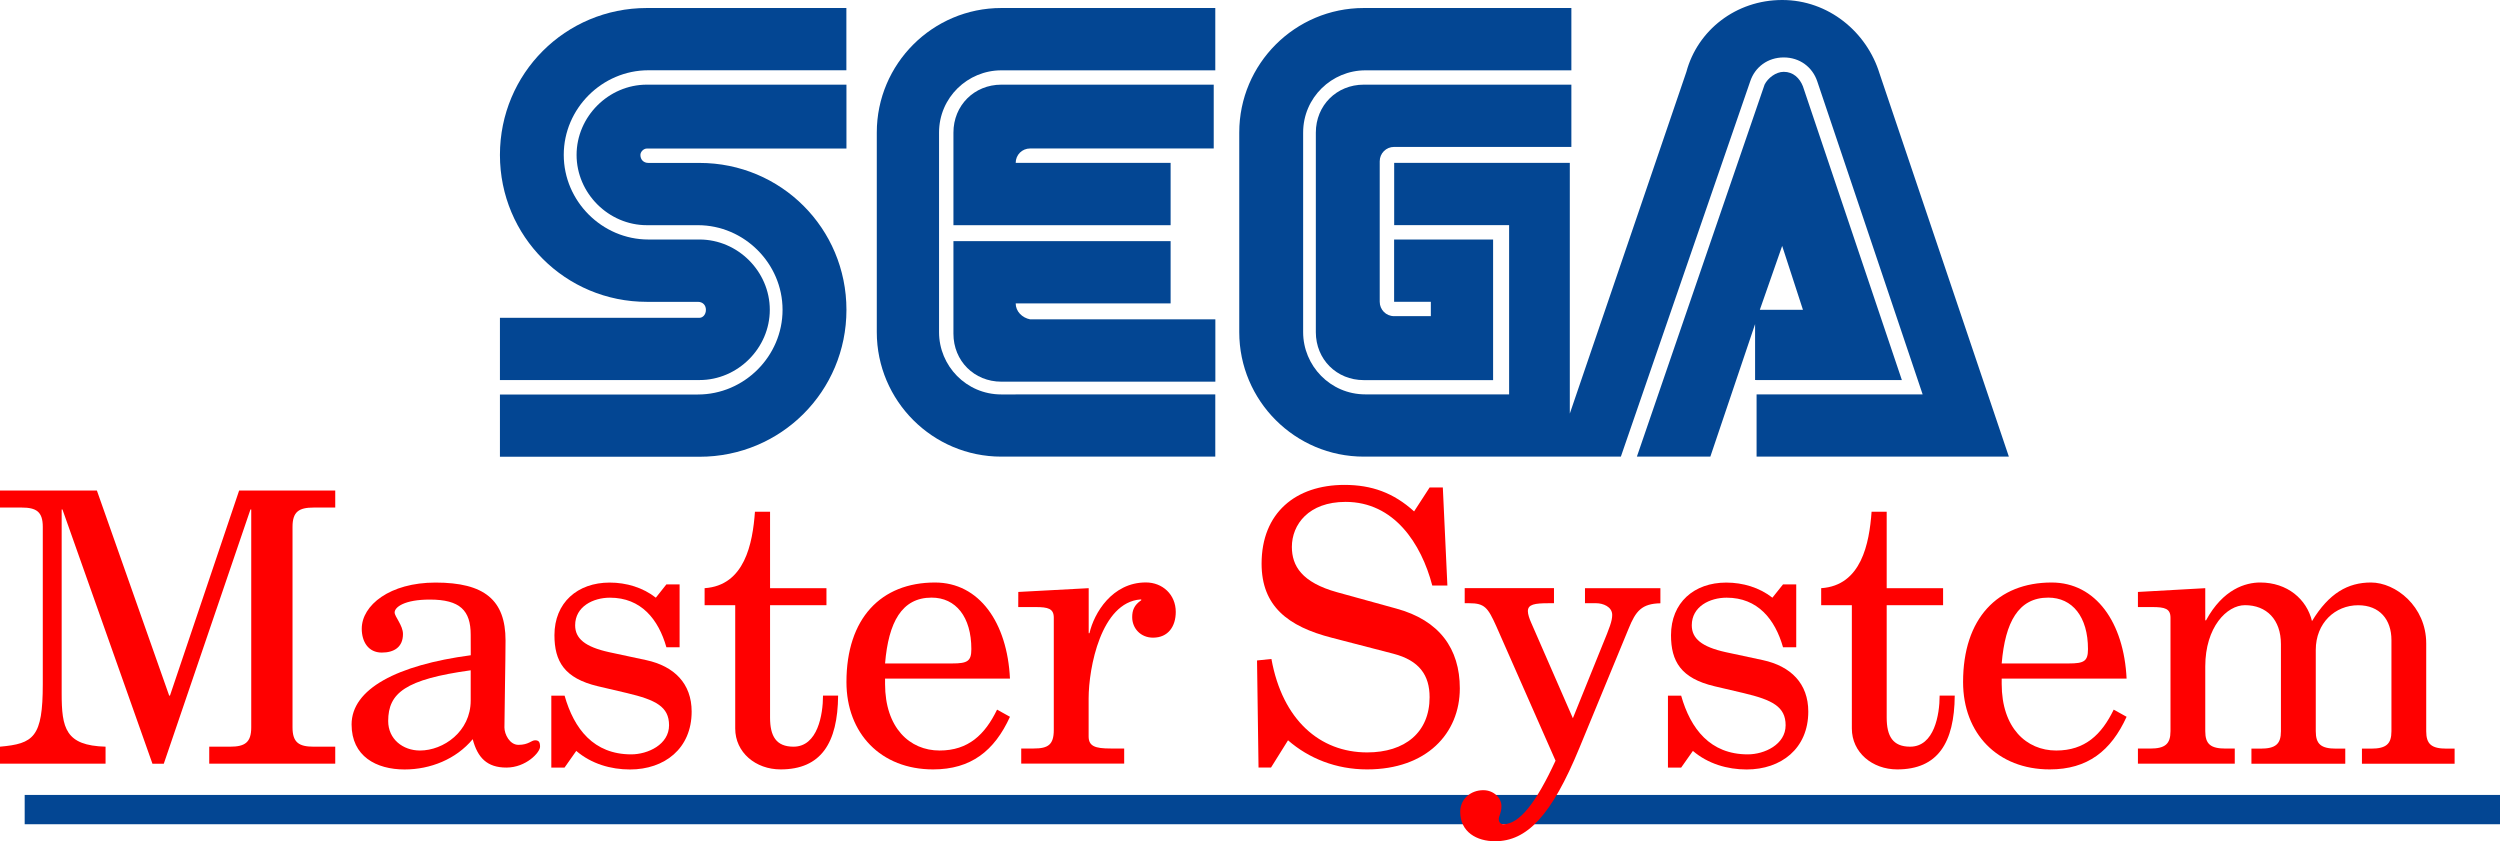<?xml version="1.0" encoding="utf-8"?>
<!-- Generator: Adobe Illustrator 26.5.0, SVG Export Plug-In . SVG Version: 6.00 Build 0)  -->
<svg version="1.1" id="Layer_1" xmlns="http://www.w3.org/2000/svg" xmlns:xlink="http://www.w3.org/1999/xlink" x="0px" y="0px"
	 viewBox="0 0 3839 1291.9" style="enable-background:new 0 0 3839 1291.9;" xml:space="preserve">
<style type="text/css">
	.st0{fill:#034693;}
	.st1{fill:#FF0000;}
</style>
<g>
	<rect x="37.9" y="1220.7" class="st0" width="3801.1" height="45"/>
	<g>
		<path class="st1" d="M367.2,753.3h147.6v26.1h-33.1c-22.7,0-32.5,6.4-32.5,29.6v308c0,23.2,9.9,29.6,32.5,29.6h33.1v26.1H321.3
			v-26.1h32c22.7,0,32.5-6.4,32.5-29.6V782.3h-1.2l-133.1,390.5h-17.4L95.9,782.3h-1.2v282.4c0,53.5,5.8,80.2,67.4,81.9v26.1H0
			v-26.1c51.7-4.6,65.7-14.5,65.7-95.9V809c0-23.2-9.9-29.6-32.5-29.6H0v-26.1h148.8l111,314.9h1.2L367.2,753.3z"/>
		<path class="st1" d="M722.8,974.7c0-37.2-16.3-54-62.8-54c-38.9,0-54,11.6-54,19.8c0,6.4,12.8,19.8,12.8,33.1
			c0,20.3-13.9,28.5-32.5,28.5c-20.9,0-30.8-16.9-30.8-36.6c0-36,43-70.9,113.3-70.9c75,0,107.5,26.7,107.5,88.9
			c0,29.1-1.7,111.6-1.7,133.6c0,10.5,8.1,26.7,21.5,26.7c15.7,0,19.8-7,25.6-7s7.6,2.9,7.6,9.9c0,8.7-21.5,32-51.7,32
			c-29.6,0-44.2-15.1-51.7-43.6c-25.6,30.8-65.1,46.5-104.6,46.5c-43.6,0-81.4-20.3-81.4-69.1c0-54.6,69.7-91.2,183-106.3
			L722.8,974.7L722.8,974.7z M722.8,1029.3c-100.5,13.9-126.7,34.9-126.7,77.9c0,27.9,22.7,45.3,48.8,45.3c36,0,77.9-29.1,77.9-76.7
			V1029.3z"/>
		<path class="st1" d="M1023.3,897.4h20.3v96.5h-20.3c-12.2-43-38.9-76.1-86.6-76.1c-25.6,0-53.5,13.4-53.5,42.4
			c0,20.3,15.1,33.1,52.3,41.3l56.9,12.2c43,9.3,69.7,36,69.7,79c0,56.9-41.8,88.9-94.7,88.9c-29.6,0-59.3-8.7-82.5-28.5l-18,25.6
			h-20.3v-110.4H867c14.5,51.1,44.7,90.1,102.3,90.1c25.6,0,58.1-15.1,58.1-44.7c0-28.5-20.3-38.9-64.5-49.4l-44.7-10.5
			c-51.7-12.2-66.8-38.4-66.8-78.4c0-50,35.4-80.8,84.8-80.8c25.6,0,51.1,7.6,70.9,23.2L1023.3,897.4z"/>
		<path class="st1" d="M1082,903.2c61.6-4.1,73.8-68.6,77.3-117.4h23.2v117.4h86.6v26.1h-86.6v172.6c0,28.5,9.3,44.7,36,44.7
			c37.2,0,45.3-49.4,45.3-78.4h23.2c-0.6,72.6-26.1,113.3-88.3,113.3c-38.4,0-69.7-26.1-69.7-62.8V929.3h-47V903.2z"/>
		<path class="st1" d="M1359.1,1042.1v8.1c0,67.4,37.8,102.3,83.7,102.3c44.2,0,69.7-24.4,88.3-62.8l19.8,11
			c-23.8,52.3-59.9,80.8-118,80.8c-80.2,0-133.1-55.2-133.1-134.2c0-97.6,52.9-152.8,136-152.8c68,0,111,61.6,115.1,147.6
			L1359.1,1042.1L1359.1,1042.1z M1462,1018.8c23.8,0,29.6-3.5,29.6-22.1c0-49.4-23.8-79-61-79c-45.9,0-66.2,37.8-71.5,101.1H1462z"
			/>
		<path class="st1" d="M1563.7,909l108.1-5.8v69.1h1.2c7-30.8,34.9-77.9,86.6-77.9c25.6,0,45.9,18.6,45.9,45.3
			c0,22.1-11.6,39.5-34.9,39.5c-19.2,0-32-14.5-32-31.4c0-10.5,2.9-18.6,13.9-26.1v-1.2h-1.2c-60.4,4.6-79.6,104.6-79.6,152.2v58.1
			c0,15.1,9.9,18.6,33.7,18.6h20.9v23.2h-158.1v-23.2h19.2c22.1,0,30.8-5.8,30.8-28.5V948.5c0-13.9-8.7-16.3-27.9-16.3h-26.7
			L1563.7,909L1563.7,909z"/>
		<path class="st1" d="M2195.3,748.6h20.3l7,150.5h-23.2c-16.9-64.5-58.7-128.4-133.1-128.4c-56.9,0-82.5,34.9-82.5,69.1
			c0,29.1,15.1,54.6,69.7,69.7l90.6,25c66.2,18,97.6,61.6,97.6,122.6c0,69.1-51.1,124.4-142.4,124.4c-47.6,0-89.5-16.9-121.4-44.7
			l-26.1,41.8h-19.2l-2.3-164.4l22.1-2.3c16.9,93.6,74.4,143.5,147,143.5c58.1,0,95.9-30.8,95.9-84.8c0-33.7-15.7-56.4-55.8-66.8
			l-94.1-24.4c-68-17.4-108.1-48.8-108.1-113.9c0-77.9,52.3-120.9,127.3-120.9c41.8,0,75.5,12.2,106.9,40.7L2195.3,748.6z"/>
		<path class="st1" d="M2434.1,903.2h115.6v23.2c-28.5,0.6-37.8,11.6-48.8,38.9l-75.5,183c-43,104.6-80.8,143.5-129.6,143.5
			c-27.9,0-53.5-13.9-53.5-45.3c0-19.8,16.3-33.1,35.4-33.1c16.3,0,27.9,12.2,27.9,24.4c0,10.5-4.1,15.7-4.1,19.8
			c0,5.8,3.5,8.1,7,8.1c25,0,50.6-33.7,80.2-97.6l-91.2-206.9c-12.8-28.5-18-34.9-41.3-34.9h-7v-23.2h137.1v23.2h-8.1
			c-21.5,0-32,1.7-32,12.2c0,4.6,2.3,11.6,5.2,18l63.9,146.4l45.3-112.1c11-26.7,15.1-37.2,15.1-46.5c0-12.8-14.5-18-24.4-18h-17.4
			v-23.1H2434.1z"/>
		<path class="st1" d="M2738,897.4h20.3v96.5H2738c-12.2-43-38.9-76.1-86.6-76.1c-25.6,0-53.5,13.4-53.5,42.4
			c0,20.3,15.1,33.1,52.3,41.3l56.9,12.2c43,9.3,69.7,36,69.7,79c0,56.9-41.8,88.9-94.7,88.9c-29.6,0-59.3-8.7-82.5-28.5l-18,25.6
			h-20.3v-110.4h20.3c14.5,51.1,44.7,90.1,102.3,90.1c25.6,0,58.1-15.1,58.1-44.7c0-28.5-20.3-38.9-64.5-49.4l-44.7-10.5
			c-51.7-12.2-66.8-38.4-66.8-78.4c0-50,35.4-80.8,84.8-80.8c25.6,0,51.1,7.6,70.9,23.2L2738,897.4z"/>
		<path class="st1" d="M2796.7,903.2c61.6-4.1,73.8-68.6,77.3-117.4h23.2v117.4h86.6v26.1h-86.6v172.6c0,28.5,9.3,44.7,36,44.7
			c37.2,0,45.3-49.4,45.3-78.4h23.2c-0.6,72.6-26.1,113.3-88.3,113.3c-38.4,0-69.7-26.1-69.7-62.8V929.3h-47.1v-26.1H2796.7z"/>
		<path class="st1" d="M3073.8,1042.1v8.1c0,67.4,37.8,102.3,83.7,102.3c44.2,0,69.7-24.4,88.3-62.8l19.8,11
			c-23.8,52.3-59.9,80.8-118,80.8c-80.2,0-133.1-55.2-133.1-134.2c0-97.6,52.9-152.8,136-152.8c68,0,111,61.6,115.1,147.6
			L3073.8,1042.1L3073.8,1042.1z M3176.7,1018.8c23.8,0,29.6-3.5,29.6-22.1c0-49.4-23.8-79-61-79c-45.9,0-66.2,37.8-71.5,101.1
			H3176.7z"/>
		<path class="st1" d="M3627,1149.6h13.9c23.2,0,31.4-7,31.4-26.7v-140c0-31.4-18-53.5-51.1-53.5c-35.4,0-65.1,27.3-65.1,68.6v124.9
			c0,19.8,8.1,26.7,31.4,26.7h13.9v23.2h-144.1v-23.2h13.9c23.2,0,31.4-7,31.4-26.7V989.2c0-37.8-22.1-59.9-55.2-59.9
			c-27.9,0-61,33.7-61,94.1v99.4c0,19.8,8.1,26.7,31.4,26.7h13.9v23.2H3283v-23.2h18.6c23.2,0,31.4-7,31.4-26.7V948.5
			c0-13.9-8.7-16.3-27.9-16.3H3283V909l103.4-5.8v49.4h1.2c26.1-48.2,61-58.1,83.1-58.1c41.8,0,71.5,25.6,79.6,59.3
			c26.1-43,55.2-59.3,90.6-59.3c37.8,0,84.8,36.6,84.8,93.6v134.8c0,19.8,8.1,26.7,31.4,26.7h12.2v23.2H3627V1149.6z"/>
	</g>
	<g>
		<g>
			<g>
				<path class="st0" d="M1074.2,488H767.7v95.6h306.5c58.8,0,107.9-49.1,107.9-107.9s-49.1-107.9-107.9-107.9h-78.5
					c-71.1,0-130-58.8-130-130s58.9-129.9,130-129.9h304V12.3H993.3c-125.1,0-225.6,100.5-225.6,225.6s100.5,225.6,225.6,225.6h78.4
					c7.3,0,12.3,4.9,12.3,12.3S1079.1,488,1074.2,488z"/>
				<path class="st0" d="M993.3,228.1h306.5V130H993.3c-58.8,0-107.9,49.1-107.9,107.9s49.1,107.9,107.9,107.9h78.4
					c71.1,0,130,58.8,130,130s-58.8,130-130,130h-304v95.6h306.5c125.1,0,225.6-100.5,225.6-225.6s-100.5-225.6-225.6-225.6h-78.5
					c-7.3,0-12.3-4.9-12.3-12.3C983.5,232.9,988.4,228.1,993.3,228.1z"/>
			</g>
			<g>
				<path class="st0" d="M2094.2,130c-41.7,0-73.6,31.9-73.6,73.6v306.5c0,41.7,31.9,73.6,73.6,73.6h198.6V367.8h-152v95.6h56.4
					v22.1h-56.4c-12.3,0-22.1-9.8-22.1-22.1V247.7c0-12.3,9.8-22.1,22.1-22.1H2413V130H2094.2z"/>
				<path class="st0" d="M2697.4,583.6h223.1l-152-451.2c-4.9-12.3-14.7-22.1-29.4-22.1c-12.3,0-24.5,9.8-29.4,19.6l-196.1,571.3
					h112.8l68.7-203.5v85.8L2697.4,583.6L2697.4,583.6z M2736.7,377.6l31.9,98.1h-66.2L2736.7,377.6z"/>
				<path class="st0" d="M2886.2,112.8C2866.6,49.1,2807.8,0,2736.7,0s-130,46.6-147.1,110.4l-179,524.7v-385h-269.7v95.6h176.5
					v259.9h-220.7c-54,0-95.6-44.1-95.6-95.6V203.6c0-54,44.1-95.6,95.6-95.6H2413V12.3h-318.8c-105.5,0-191.2,85.8-191.2,191.2V510
					c0,105.5,85.8,191.2,191.2,191.2H2489L2687.6,125c7.3-22.1,27-36.8,51.5-36.8s44.1,14.7,51.5,36.8l161.8,480.6h-255v95.6h387.4
					l0,0L2886.2,112.8z"/>
			</g>
			<g>
				<path class="st0" d="M1537.6,605.7c-54,0-95.6-44.1-95.6-95.6V203.6c0-54,44.1-95.6,95.6-95.6h328.6V12.3h-328.6
					c-105.5,0-191.2,85.8-191.2,191.2V510c0,105.5,85.8,191.2,191.2,191.2h328.6v-95.6L1537.6,605.7L1537.6,605.7z"/>
				<path class="st0" d="M1559.7,465.9h237.9v-95.6h-333.5v142.2c0,41.7,31.9,73.6,73.6,73.6h328.6v-95.7h-284.4
					C1569.5,488,1559.7,478.1,1559.7,465.9z"/>
				<path class="st0" d="M1797.6,250.1h-237.9c0-12.3,9.8-22.1,22.1-22.1h282v-98h-326.1c-41.7,0-73.6,31.9-73.6,73.6v142.2h333.5
					C1797.6,345.7,1797.6,250.1,1797.6,250.1z"/>
			</g>
		</g>
	</g>
</g>
</svg>
